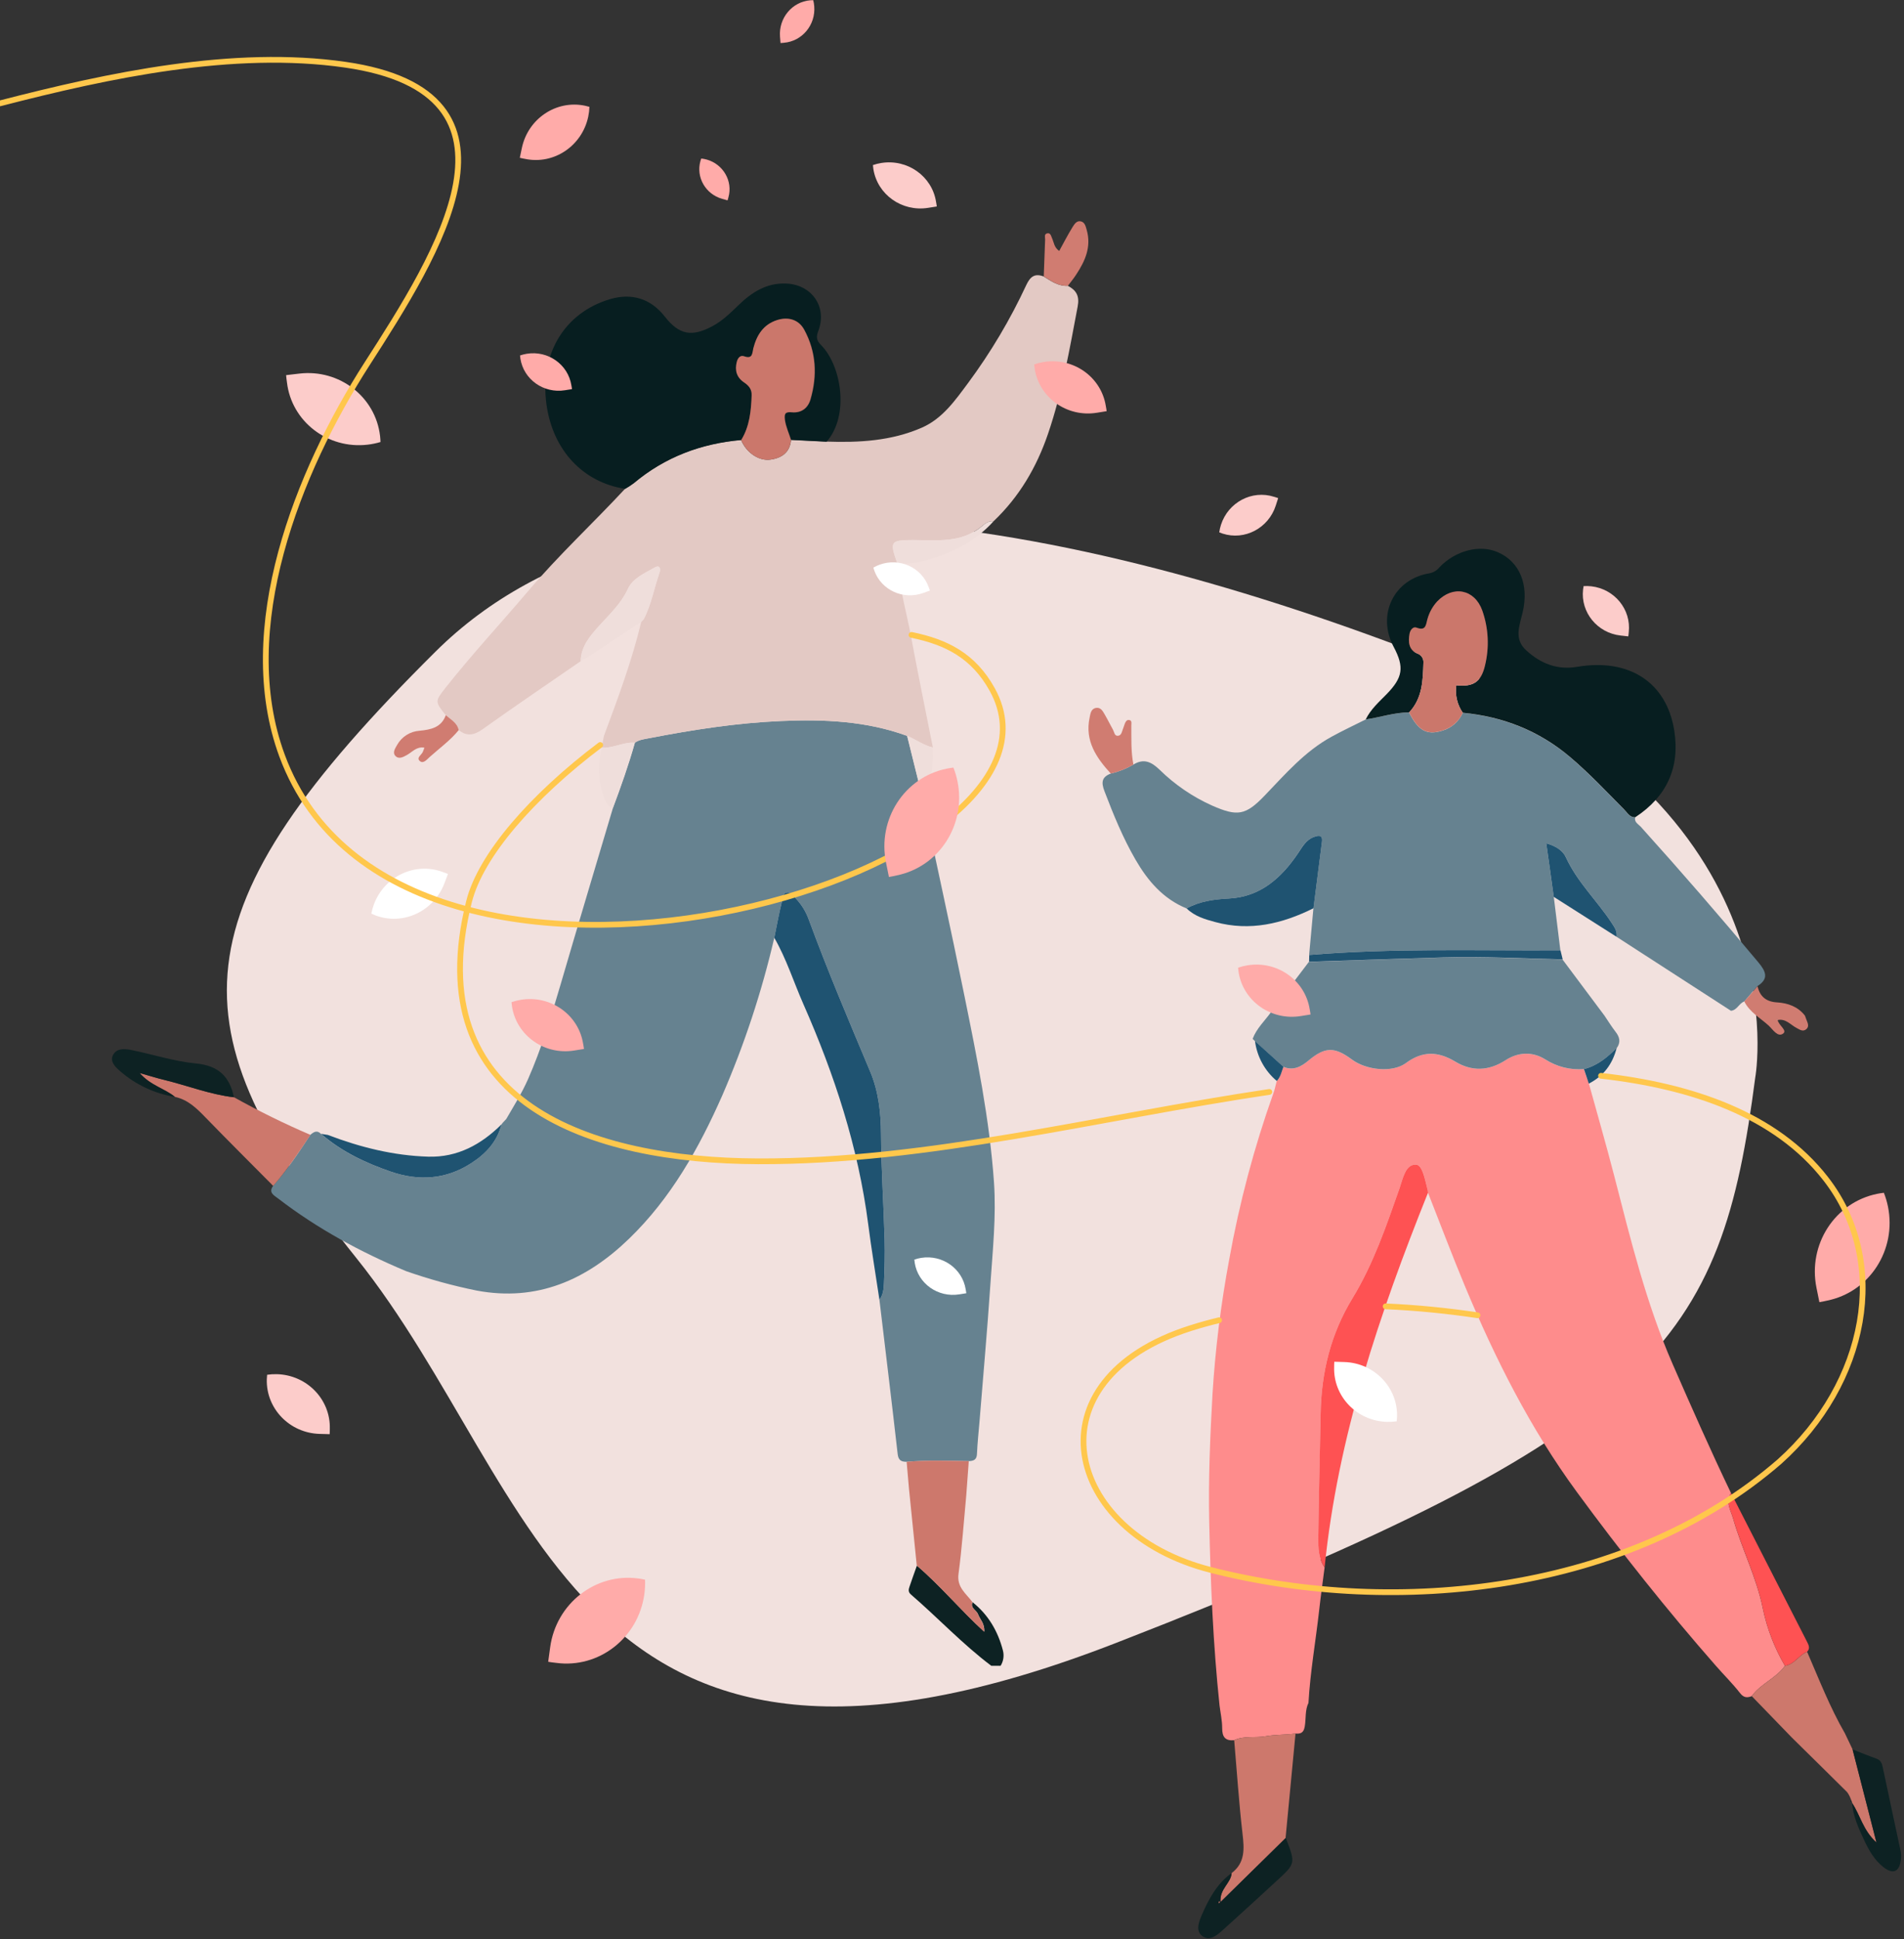 <svg width="663" height="675" viewBox="0 0 663 675" fill="none" xmlns="http://www.w3.org/2000/svg">
<rect x="0" y="0" width="663" height="675" fill="#333333" stroke="none"/>
<g clip-path="url(#clip0_41_1490)">
<path d="M611.197 375.101C611.197 375.101 628.68 280.108 500.471 229.969C372.261 179.83 226.568 152.39 151.621 226.853C60.817 317.035 59.327 357.214 124.041 437.843C188.756 518.472 199.259 645.513 388.66 571.863C578.061 498.213 599.271 466.978 611.197 375.101Z" fill="#F2E1DE"/>
<path d="M338.675 557.709C344.169 562.09 347.51 567.837 349.241 574.542C349.467 575.434 349.512 576.362 349.372 577.271C349.233 578.18 348.912 579.051 348.429 579.834H345.177C335.188 572.315 326.645 563.171 317.209 555.027C316.119 554.084 316.396 553.19 316.745 552.166C317.558 549.727 318.436 547.354 319.281 544.956C327.507 551.963 334.408 560.359 342.731 567.967C342.95 565.122 341.227 563.7 340.561 561.871C340.016 560.432 337.765 559.766 338.675 557.709Z" fill="#0D2223"/>
<path d="M320.931 276.413C325.898 299.757 331.035 323.06 335.79 346.444C340.171 367.992 344.584 389.572 346.12 411.55C346.933 423.409 345.665 435.3 344.86 447.151C343.788 463.042 342.357 478.908 341.081 494.79C340.772 498.553 340.349 502.316 340.195 506.088C340.114 508.144 339.008 508.526 337.35 508.591C330.132 508.469 322.923 508.217 315.713 508.827C313.925 508.827 312.836 508.388 312.584 506.153C310.552 488.271 308.365 470.332 306.228 452.426C307.52 450.744 307.707 448.761 307.805 446.737C308.048 441.657 308.178 436.609 308.032 431.497C307.691 419.239 306.837 407.007 306.78 394.741C306.74 387.426 305.927 379.932 303.009 373.007C295.604 355.385 288.135 337.804 281.535 319.857C280.544 317.189 279.017 314.752 277.048 312.697C276.17 311.762 275.374 310.258 273.797 310.738C272.423 311.152 272.545 312.745 272.285 313.826C271.285 318.004 270.489 322.231 269.619 326.433C265.255 345.231 259.193 363.595 251.51 381.298C243.382 399.708 233.628 417.102 218.997 431.228C204.229 445.485 187.062 453.174 165.986 449.224C157.652 447.534 149.442 445.277 141.415 442.469C125.541 435.813 110.528 427.701 96.841 417.175C95.418 416.078 93.402 415.159 95.093 412.794C99.97 407.259 104.034 401.154 108.049 395.034C109.195 394.051 110.366 393.246 111.756 394.676C118.9 400.862 127.248 404.812 136.14 407.844C145.893 411.184 155.273 410.55 163.987 404.95C169.01 401.699 173.106 397.505 174.61 391.393L175.081 390.791L176.276 389.523C178.893 385.004 181.681 380.582 183.803 375.787C188.558 365.017 191.931 353.841 195.247 342.551C201.213 322.109 207.35 301.724 213.413 281.314C216.226 273.804 218.908 266.245 221.086 258.515C222.574 257.466 224.337 257.288 226.044 256.954C241.26 254.012 256.533 251.622 272.074 250.964C287.021 250.322 301.7 250.964 315.9 256.15C317.569 262.907 319.246 269.661 320.931 276.413Z" fill="#668290"/>
<path d="M315.868 256.15C301.668 250.972 286.989 250.322 272.041 250.972C256.5 251.631 241.228 254.02 226.012 256.963C224.313 257.296 222.541 257.475 221.054 258.523C217.063 258.206 213.47 260.555 209.487 260.246L210.3 256.142C215.177 243.055 220.054 229.994 223.305 216.395L224.118 215.583C226.816 210.454 227.751 204.724 229.653 199.326C230.068 198.14 229.864 196.441 227.938 197.555C224.476 199.562 220.363 201.22 218.632 204.992C216.299 210.064 212.414 213.656 208.805 217.639C205.594 221.183 202.302 224.881 202.197 230.156C190.817 237.992 179.438 245.713 168.205 253.728C165.165 255.914 162.654 256.451 159.695 254.126C159.175 251.549 156.931 250.452 155.2 248.924C151.396 244.169 151.38 244.153 155.371 239.113C164.49 227.604 174.496 216.842 183.99 205.658C194.556 193.19 206.561 182.087 217.656 170.139C218.698 169.546 219.703 168.889 220.664 168.172C231.506 159.093 244.097 154.354 258.053 153.143C259.833 157.467 264.141 160.547 268.286 159.979C272.187 159.45 275.089 157.483 275.447 153.086L287.728 153.712C299.108 154.11 310.438 153.5 321.053 148.835C328.255 145.665 332.652 139.293 337.155 133.245C345.025 122.606 351.8 111.198 357.378 99.197C358.776 96.222 360.352 95.092 363.417 96.238C366.018 97.864 368.537 99.668 371.829 99.489C374.804 101.042 375.967 103.033 375.251 106.74C372.431 121.63 369.862 136.578 364.937 150.997C360.962 162.645 354.923 172.943 345.933 181.477C344.308 181.233 343.072 182.193 341.975 183.103C334.79 189.175 326.166 187.98 317.786 187.98C310.113 187.98 309.755 188.5 312.364 195.831C312.405 195.937 312.559 196.01 312.665 196.1C313.112 204.602 315.599 212.746 317.136 221.061C319.574 234.123 322.248 247.136 324.833 260.173C321.565 259.458 318.924 257.353 315.868 256.15Z" fill="#E3C9C4"/>
<path d="M258.093 153.167C244.105 154.403 231.515 159.117 220.704 168.196C219.743 168.913 218.739 169.57 217.697 170.163C202.993 167.92 192.5 156.703 190.297 140.821C187.859 123.264 196.523 108.861 212.397 104.139C220.013 101.879 226.621 103.968 231.49 110.186C236.481 116.55 240.829 117.379 248.023 113.567C251.558 111.698 254.306 108.959 257.126 106.252C261.694 101.822 266.798 98.481 273.553 98.685C282.632 98.961 288.183 106.813 284.932 115.225C284.119 117.387 284.355 118.55 285.891 120.102C293.093 127.361 295.799 144.795 287.818 153.76L275.528 153.135C274.813 150.843 273.772 148.689 273.415 146.226C273.09 143.926 273.577 143.34 275.853 143.552C279.104 143.852 281.413 142.097 282.299 139.097C284.737 130.75 284.323 122.516 280.12 114.786C278.194 111.243 274.528 110.21 270.651 111.462C265.88 112.998 263.612 116.664 262.434 121.216C261.979 122.979 262.198 125.142 259.182 124.044C257.825 123.565 256.988 124.678 256.655 126.028C255.915 128.962 256.655 131.416 259.15 133.123C260.776 134.245 261.913 135.472 261.832 137.651C261.531 143.048 261.036 148.388 258.093 153.167Z" fill="#071E20"/>
<path d="M316.518 518.191L315.705 508.827C322.915 508.217 330.124 508.469 337.342 508.591C337.049 512.607 336.754 516.619 336.456 520.629C335.594 529.716 334.977 538.836 333.766 547.874C333.132 552.589 336.488 554.718 338.642 557.709C337.732 559.766 339.984 560.432 340.512 561.871C341.178 563.7 342.901 565.122 342.682 567.967C334.359 560.359 327.458 551.963 319.233 544.956C318.338 536.032 317.434 527.11 316.518 518.191Z" fill="#CD786C"/>
<path d="M108.09 395.034C104.026 401.154 99.962 407.226 95.134 412.794C87.29 404.885 79.398 397.042 71.644 389.052C68.555 385.866 65.491 382.793 60.947 381.818C57.338 378.859 52.396 377.843 48.641 373.495C52.055 374.454 54.607 375.267 57.2 375.892C65.328 377.851 73.131 380.964 81.487 381.94C90.122 386.761 99.002 391.132 108.09 395.034Z" fill="#CD786C"/>
<path d="M81.454 381.94C73.099 380.964 65.279 377.876 57.167 375.893C54.575 375.267 52.022 374.454 48.609 373.495C52.364 377.843 57.306 378.859 60.914 381.818C53.854 380.672 47.255 377.575 41.862 372.877C40.277 371.544 38.254 369.626 39.278 367.407C40.472 364.806 43.342 365.009 45.723 365.489C53.25 367.025 60.663 369.439 68.246 370.179C76.065 370.918 79.983 374.73 81.454 381.94Z" fill="#0D2223"/>
<path d="M114.17 395.05C125.427 399.35 137.026 402.252 149.12 402.618C159.256 402.918 167.555 398.407 174.61 391.393C173.106 397.505 169.01 401.724 163.987 404.95C155.273 410.551 145.869 411.185 136.14 407.844C127.288 404.812 118.941 400.862 111.796 394.677L114.17 395.05Z" fill="#1F5371"/>
<path d="M202.205 230.156C202.31 224.881 205.602 221.215 208.813 217.639C212.422 213.656 216.307 210.064 218.64 204.992C220.371 201.22 224.484 199.562 227.946 197.555C229.873 196.441 230.076 198.14 229.661 199.326C227.759 204.723 226.825 210.454 224.126 215.583L223.313 216.395C217.299 220.389 211.281 224.374 205.261 228.352C204.318 229.026 203.245 229.555 202.205 230.156Z" fill="#EFDEDB"/>
<path d="M371.862 99.473C368.611 99.684 366.05 97.848 363.449 96.222C363.606 91.93 363.766 87.636 363.929 83.339C363.929 82.591 363.539 81.518 364.563 81.25C365.823 80.917 365.977 82.136 366.351 82.957C367.001 84.388 367.05 86.135 368.83 87.354C370.358 84.583 371.781 81.795 373.422 79.137C374.081 78.072 374.926 76.609 376.536 77.097C377.787 77.479 378.072 78.852 378.405 80.031C380.087 85.891 377.869 90.841 374.755 95.564C373.878 96.937 372.829 98.165 371.862 99.473Z" fill="#D07C71"/>
<path d="M312.673 196.108C312.568 196.018 312.413 195.945 312.373 195.839C309.763 188.524 310.121 188.004 317.794 187.988C326.174 187.988 334.798 189.199 341.983 183.111C343.08 182.176 344.291 181.217 345.941 181.485C339.309 188.801 330.831 192.865 321.452 195.303C318.588 196.046 315.624 196.317 312.673 196.108Z" fill="#EFDEDB"/>
<path d="M155.233 248.948C156.964 250.476 159.207 251.574 159.727 254.15C156.801 257.719 153.062 260.425 149.649 263.473C148.689 264.335 147.446 265.912 146.259 264.961C144.772 263.758 146.877 262.758 147.275 261.62C147.405 261.246 147.56 260.88 147.795 260.263C145.081 259.751 143.585 261.766 141.699 262.799C140.391 263.514 138.879 264.424 137.635 263.075C136.603 261.888 137.635 260.466 138.261 259.336C139.048 257.913 140.18 256.711 141.554 255.842C142.928 254.973 144.498 254.463 146.121 254.362C149.966 253.988 153.68 253.272 155.233 248.948Z" fill="#D07C71"/>
<path d="M315.868 256.15C318.924 257.353 321.557 259.458 324.808 260.214C324.808 261.295 324.808 262.376 324.865 263.465C324.662 268.139 324.223 272.739 320.899 276.47C319.241 269.68 317.564 262.907 315.868 256.15Z" fill="#EFDEDB"/>
<path d="M306.228 452.426C304.911 443.64 303.448 434.87 302.31 426.051C298.856 399.366 290.597 374.104 279.779 349.59C276.381 341.876 273.854 333.773 269.619 326.425C270.489 322.223 271.245 317.996 272.285 313.818C272.545 312.737 272.423 311.144 273.797 310.73C275.374 310.258 276.17 311.754 277.048 312.689C279.017 314.744 280.544 317.181 281.535 319.849C288.135 337.796 295.604 355.377 303.009 372.999C305.927 379.924 306.74 387.394 306.78 394.733C306.837 406.999 307.691 419.231 308.032 431.488C308.178 436.601 308.032 441.648 307.805 446.729C307.707 448.761 307.52 450.744 306.228 452.426Z" fill="#1F5371"/>
<path d="M213.381 281.314C211.121 280.404 210.568 278.291 209.902 276.307C208.114 271 208.276 265.627 209.487 260.238C213.47 260.547 217.063 258.198 221.054 258.515C218.875 266.245 216.193 273.804 213.381 281.314Z" fill="#EFDEDB"/>
<path d="M175.049 390.775L176.236 389.507L175.049 390.775Z" fill="#1F5371"/>
<path d="M258.093 153.167C261.036 148.388 261.531 143.048 261.727 137.61C261.808 135.432 260.702 134.204 259.044 133.083C256.508 131.376 255.793 128.921 256.549 125.987C256.882 124.638 257.719 123.548 259.077 124.004C262.125 125.101 261.905 122.939 262.328 121.175C263.507 116.64 265.774 112.974 270.545 111.421C274.423 110.17 278.088 111.202 280.015 114.746C284.217 122.476 284.631 130.709 282.193 139.057C281.307 142.056 279.031 143.812 275.747 143.511C273.496 143.3 273.008 143.885 273.309 146.185C273.667 148.624 274.707 150.802 275.422 153.094C275.073 157.491 272.171 159.458 268.27 159.987C264.149 160.572 259.873 157.499 258.093 153.167Z" fill="#CB776B"/>
<path d="M223.338 216.42L224.15 215.607L223.338 216.42Z" fill="#FEFEFE"/>
<path d="M636.259 452.713C650.995 449.732 660.469 435.093 657.419 420.015C657.079 418.336 656.599 416.724 655.993 415.187C655.225 415.274 654.454 415.395 653.682 415.551C638.946 418.531 629.472 433.171 632.522 448.249C632.862 449.927 633.537 453.263 633.537 453.263C634.305 453.176 635.487 452.869 636.259 452.713Z" fill="#FFABA9"/>
<path d="M193.64 578.816C208.537 580.845 222.296 570.134 224.373 554.891C224.604 553.195 224.681 551.514 224.614 549.863C223.859 549.693 223.091 549.553 222.311 549.447C207.414 547.418 193.655 558.129 191.578 573.372C191.347 575.068 190.888 578.441 190.888 578.441C191.642 578.611 192.86 578.71 193.64 578.816Z" fill="#FFABA9"/>
<path d="M114.845 497.326C115.121 487.115 106.875 478.609 96.428 478.327C95.265 478.296 94.124 478.367 93.014 478.534C92.954 479.056 92.917 479.585 92.902 480.12C92.626 490.33 100.872 498.836 111.32 499.118C112.482 499.15 114.794 499.212 114.794 499.212C114.854 498.69 114.831 497.86 114.845 497.326Z" fill="#FCCCCA"/>
<path d="M385.049 141.264C383.429 131.179 373.751 124.347 363.432 126.005C362.283 126.189 361.175 126.471 360.115 126.84C360.153 127.364 360.214 127.891 360.299 128.419C361.919 138.504 371.598 145.336 381.917 143.678C383.065 143.494 385.349 143.127 385.349 143.127C385.31 142.603 385.134 141.792 385.049 141.264Z" fill="#FFABA9"/>
<path d="M272.965 14.887C279.328 14.371 284.058 8.676 283.53 2.165C283.472 1.441 283.35 0.736 283.172 0.058C282.844 0.056 282.513 0.068 282.179 0.095C275.817 0.611 271.087 6.307 271.614 12.817C271.673 13.542 271.79 14.982 271.79 14.982C272.118 14.984 272.632 14.914 272.965 14.887Z" fill="#FFABA9"/>
<path d="M253.642 68.707C255.244 63.078 251.873 57.185 246.113 55.545C245.472 55.363 244.828 55.241 244.189 55.176C244.081 55.457 243.985 55.745 243.901 56.04C242.299 61.67 245.67 67.563 251.43 69.202C252.071 69.385 253.346 69.748 253.346 69.748C253.453 69.466 253.558 69.002 253.642 68.707Z" fill="#FFABA9"/>
<path d="M443.656 172.929C435.977 170.451 427.697 174.811 425.161 182.669C424.879 183.543 424.68 184.424 424.56 185.302C424.942 185.464 425.335 185.61 425.737 185.739C433.416 188.217 441.696 183.857 444.232 176C444.514 175.125 445.075 173.386 445.075 173.386C444.693 173.225 444.059 173.058 443.656 172.929Z" fill="#FCCCCA"/>
<path d="M323.35 204.315C320.897 197.516 313.27 194.039 306.313 196.549C305.539 196.828 304.806 197.17 304.118 197.566C304.213 197.925 304.325 198.283 304.453 198.639C306.906 205.438 314.533 208.915 321.489 206.405C322.264 206.126 323.803 205.571 323.803 205.571C323.707 205.211 323.478 204.671 323.35 204.315Z" fill="white"/>
<path d="M203.049 363.264C201.429 353.179 191.751 346.347 181.432 348.005C180.283 348.189 179.175 348.471 178.115 348.84C178.153 349.364 178.214 349.891 178.299 350.419C179.919 360.504 189.598 367.336 199.917 365.678C201.065 365.494 203.349 365.127 203.349 365.127C203.31 364.603 203.134 363.792 203.049 363.264Z" fill="#FFABA9"/>
<path d="M99.921 133.093C101.509 146.697 114.081 156.409 128.002 154.784C129.551 154.604 131.052 154.29 132.493 153.857C132.472 153.152 132.421 152.443 132.338 151.731C130.75 138.126 118.178 128.414 104.258 130.039C102.708 130.22 99.628 130.579 99.628 130.579C99.649 131.283 99.838 132.38 99.921 133.093Z" fill="#FCCCCA"/>
<path d="M154.213 303.55C144.656 299.943 133.918 304.946 130.227 314.724C129.817 315.812 129.511 316.913 129.304 318.017C129.778 318.244 130.265 318.453 130.766 318.642C140.322 322.249 151.06 317.246 154.751 307.468C155.162 306.38 155.978 304.216 155.978 304.216C155.505 303.989 154.713 303.739 154.213 303.55Z" fill="white"/>
<path d="M182.851 55.31C192.848 57.407 202.691 50.816 204.838 40.588C205.077 39.449 205.21 38.314 205.245 37.192C204.742 37.04 204.228 36.908 203.705 36.798C193.708 34.701 183.864 41.292 181.718 51.52C181.479 52.659 181.004 54.922 181.004 54.922C181.507 55.074 182.328 55.2 182.851 55.31Z" fill="#FFABA9"/>
<path d="M336.268 448.819C335.116 441.579 328.178 436.665 320.771 437.843C319.946 437.974 319.151 438.175 318.39 438.439C318.417 438.815 318.46 439.193 318.52 439.572C319.671 446.812 326.609 451.726 334.017 450.548C334.841 450.417 336.48 450.156 336.48 450.156C336.454 449.78 336.328 449.198 336.268 448.819Z" fill="white"/>
<path d="M325.942 70.224C324.527 61.322 315.996 55.28 306.887 56.728C305.874 56.889 304.896 57.136 303.96 57.461C303.993 57.923 304.046 58.388 304.12 58.854C305.535 67.756 314.066 73.798 323.175 72.35C324.188 72.189 326.204 71.868 326.204 71.868C326.171 71.406 326.017 70.69 325.942 70.224Z" fill="#FCCCCA"/>
<path d="M567.156 220.056C568.044 212.142 562.199 204.991 554.101 204.083C553.2 203.982 552.309 203.962 551.436 204.018C551.355 204.42 551.291 204.828 551.244 205.243C550.357 213.157 556.202 220.308 564.299 221.216C565.2 221.317 566.992 221.518 566.992 221.518C567.073 221.117 567.11 220.471 567.156 220.056Z" fill="#FCCCCA"/>
<path d="M198.96 134.11C197.809 126.871 190.871 121.957 183.464 123.135C182.639 123.266 181.844 123.467 181.082 123.731C181.109 124.107 181.152 124.485 181.213 124.864C182.364 132.104 189.302 137.018 196.709 135.84C197.534 135.709 199.173 135.448 199.173 135.448C199.146 135.072 199.021 134.49 198.96 134.11Z" fill="#FFABA9"/>
<path d="M553.28 377.166C556.247 387.943 559.36 398.681 562.148 409.507C567.837 431.583 573.226 453.724 582.403 474.727C589.003 489.821 595.643 504.882 602.772 519.732C600.731 522.845 602.682 525.738 603.487 528.551C606.502 539.166 611.672 549.082 613.858 559.958C615.328 566.955 617.919 573.669 621.531 579.839C618.459 584.212 613.078 586.065 609.973 590.405C608.347 591.039 607.169 590.966 605.909 589.333C603.332 586.041 600.341 583.082 597.578 579.936C580.46 560.429 564.318 540.109 549.004 519.236C532.878 497.233 520.662 472.971 510.185 447.855C505.674 437.053 501.553 426.088 497.261 415.205C497.257 414.932 497.227 414.66 497.172 414.392C496.302 411.027 495.424 405.516 493.108 405.394C489.369 405.183 488.507 410.312 487.337 413.628C482.72 426.755 478.225 439.971 470.959 451.887C463.343 464.372 460.083 477.832 459.864 492.259C459.653 506.556 459.23 520.862 459.051 535.159C459.051 538.727 459.051 542.434 461.246 545.603C460.612 550.521 459.913 555.43 459.368 560.364C458.165 571.158 456.247 581.871 455.629 592.738C454.369 595.347 454.816 598.249 454.329 600.996C453.93 603.256 452.849 603.532 451.077 603.435C447.631 603.922 444.071 603.744 440.722 604.361C437.057 605.028 433.22 604.101 429.725 605.751C426.644 606.011 425.555 604.573 425.58 601.533C425.58 598.899 424.994 596.266 424.661 593.624C422.418 572.418 421.532 551.114 421.069 529.819C420.744 514.977 421.377 500.127 422.207 485.293C423.184 469.55 425.131 453.882 428.034 438.378C431.562 418.729 436.7 399.403 443.396 380.596C443.892 379.214 444.209 377.751 444.559 376.32C445.9 374.938 446.184 373.069 446.867 371.378C450.346 372.793 453.012 371.378 455.654 369.135C461.4 364.339 464.692 364.348 470.739 368.834C475.714 372.516 484.793 373.532 489.507 370.062C495.359 365.754 500.707 365.933 506.698 369.541C512.493 373.028 518.37 372.85 524.238 369.046C528.627 366.201 533.569 365.981 538.056 368.777C542.056 371.343 546.787 372.528 551.524 372.151C552.126 373.809 552.703 375.491 553.28 377.166Z" fill="#FE8C8C"/>
<path d="M607.388 348.587C605.535 349.237 604.901 351.619 602.747 351.838L562.92 326.089C563.237 324.171 562.18 322.748 561.221 321.269C556.141 313.506 549.224 307.045 545.282 298.429C544.209 296.08 541.77 294.487 538.446 293.552C539.348 300.055 540.202 306.11 541.047 312.182L543.339 330.787C514.176 330.974 484.98 329.974 455.857 332.412C456.355 326.994 456.854 321.575 457.352 316.156C458.336 308.443 459.336 300.713 460.303 293.032C460.628 290.415 458.978 290.829 457.499 291.358C454.751 292.341 453.435 294.82 451.963 297.047C446.144 305.655 438.804 312.206 427.921 312.767C422.694 313.043 417.785 313.702 413.184 316.213C405.056 312.889 399.7 306.646 395.433 299.282C391.027 291.691 387.727 283.603 384.598 275.418C383.411 272.322 383.631 270.485 386.768 269.274C389.537 268.626 392.194 267.572 394.652 266.144C398.261 263.917 400.903 265.153 403.788 267.932C409.102 273.145 415.3 277.373 422.093 280.417C430.912 284.294 433.757 283.823 440.357 276.946C447.558 269.452 454.394 261.503 463.676 256.439C467.561 254.302 471.593 252.424 475.551 250.433C480.607 249.709 485.492 247.994 490.661 247.994C493.839 254.342 496.863 256.025 502.252 254.318C503.817 253.874 505.263 253.088 506.488 252.017C507.712 250.946 508.683 249.616 509.331 248.124C523.369 249.49 535.926 254.415 546.72 263.568C553.41 269.257 559.4 275.63 565.561 281.848C566.651 282.945 567.447 284.571 569.382 284.497C569.008 286.18 570.454 286.838 571.308 287.749C585.272 303.241 598.938 318.99 612.306 334.997C614.972 338.2 615.988 340.687 611.965 343.255L607.388 348.587Z" fill="#668290"/>
<path d="M551.557 372.134C546.819 372.512 542.089 371.327 538.088 368.761C533.61 365.965 528.668 366.185 524.271 369.029C518.402 372.833 512.526 373.012 506.73 369.525C500.74 365.916 495.351 365.738 489.539 370.045C484.825 373.516 475.722 372.484 470.772 368.818C464.724 364.331 461.433 364.323 455.686 369.119C453.044 371.33 450.378 372.776 446.9 371.362L437 362.421L436.187 361.608C437.52 358.032 440.308 355.439 442.494 352.448C446.835 346.507 451.338 340.679 455.775 334.81C471.357 334.306 486.93 333.754 502.512 333.298C516.378 332.9 530.229 333.689 544.087 333.981L558.717 353.554C559.977 355.407 561.156 357.341 562.521 359.097C564.009 360.975 564.44 362.795 562.96 364.835C559.668 368.022 556.19 370.972 551.557 372.134Z" fill="#668290"/>
<path d="M490.678 247.978C485.508 247.978 480.623 249.701 475.568 250.416C477.258 246.93 480.119 244.41 482.761 241.711C488.524 235.827 489.068 232.25 485.272 225.122C479.363 214.003 485.329 201.599 497.733 199.559C499.149 199.304 500.42 198.534 501.301 197.397C506.926 191.561 515.338 189.464 521.621 192.236C529.156 195.568 532.48 203.452 530.204 213.182C529.123 217.79 527.083 222.391 531.432 226.357C536.455 230.966 542.266 233.291 549.2 232.112C567.285 229.04 580.346 237.501 583.004 254.302C585.053 267.209 580.355 277.288 569.422 284.473C567.488 284.546 566.691 282.921 565.602 281.823C559.441 275.605 553.451 269.217 546.761 263.543C535.943 254.367 523.385 249.441 509.372 248.1C507.436 245.318 506.625 241.905 507.104 238.549C513.03 239.175 515.761 237.379 517.094 231.673C518.648 225.34 518.323 218.691 516.159 212.54C513.501 205.062 505.967 203.599 500.431 209.353C498.882 211.056 497.744 213.091 497.107 215.303C496.505 217.165 496.725 219.79 493.254 218.457C492.011 217.977 491.035 219.335 490.816 220.619C490.344 223.439 490.531 226.227 493.563 227.495C494.199 227.707 494.748 228.122 495.127 228.675C495.505 229.228 495.693 229.89 495.66 230.56C495.481 236.778 495.335 243.044 490.678 247.978Z" fill="#071E20"/>
<path d="M624.01 604.882L609.989 590.397C613.094 586.065 618.475 584.212 621.547 579.831C624.872 579.384 626.424 576.108 629.261 574.954C633.414 584.529 637.186 594.283 642.428 603.353L645.086 608.929C647.777 619.406 650.467 629.892 653.418 641.368C648.695 637.085 647.728 631.777 644.94 627.624L645.046 627.697C644.298 627.429 644.347 626.884 644.485 626.242C644.174 625.371 643.739 624.55 643.192 623.804C636.812 617.472 630.407 611.181 624.01 604.882Z" fill="#CD786C"/>
<path d="M429.766 605.735C433.261 604.109 437.081 605.012 440.763 604.345C444.112 603.727 447.672 603.906 451.118 603.418C449.964 615.562 448.807 627.7 447.647 639.832L424.995 662.079C424.604 657.47 428.644 655.503 428.872 651.992C433.635 648.367 433.277 643.539 432.659 638.255C431.408 627.445 430.7 616.578 429.766 605.735Z" fill="#CD786C"/>
<path d="M413.201 316.205C417.801 313.693 422.711 313.035 427.937 312.759C438.82 312.198 446.16 305.647 451.98 297.039C453.475 294.812 454.768 292.333 457.515 291.349C458.994 290.821 460.644 290.407 460.319 293.024C459.352 300.729 458.352 308.467 457.369 316.148C446.518 321.545 435.268 324.227 423.231 320.968C419.589 319.993 415.981 318.944 413.201 316.205Z" fill="#1F5371"/>
<path d="M428.872 651.992C428.644 655.503 424.604 657.47 424.995 662.079L447.648 639.832C447.74 639.93 447.82 640.039 447.883 640.157C451.134 648.643 451.134 648.651 444.518 654.739C438.382 660.372 432.253 666.021 426.051 671.589C423.97 673.458 421.402 675.888 418.679 673.921C416.184 672.109 417.492 668.874 418.533 666.468C420.939 660.941 423.783 655.641 428.872 651.992ZM424.808 662.046L424.564 661.77C424.467 661.923 424.388 662.087 424.328 662.257C424.328 662.322 424.458 662.42 424.539 662.509L424.808 662.046Z" fill="#0D2223"/>
<path d="M644.94 627.616C647.761 631.769 648.695 637.077 653.418 641.36C650.467 629.883 647.777 619.414 645.086 608.921C647.826 610.002 650.54 611.156 653.32 612.124C654.84 612.652 655.287 613.668 655.588 615.099C657.628 624.852 659.758 634.525 661.814 644.246C662.018 645.301 662.049 646.383 661.903 647.448C661.375 651.577 659.189 652.512 655.897 649.968C652.605 647.424 650.67 643.856 648.972 640.214C647.102 636.175 645.249 632.135 644.94 627.616Z" fill="#0D2223"/>
<path d="M394.669 266.136C392.21 267.563 389.553 268.618 386.784 269.265C381.753 263.755 377.713 257.886 379.412 249.815C379.713 248.393 379.876 246.686 381.696 246.409C383.322 246.165 384.021 247.572 384.687 248.718C385.703 250.457 386.589 252.278 387.573 254.033C388.012 254.846 388.061 256.114 389.158 256.122C390.466 256.122 390.621 254.765 391.003 253.798C391.255 253.172 391.434 252.522 391.677 251.896C391.921 251.27 392.303 250.563 393.043 250.612C394.254 250.685 393.937 251.725 393.945 252.457C393.978 257.033 393.783 261.617 394.669 266.136Z" fill="#D07C71"/>
<path d="M544.152 333.94C530.294 333.648 516.444 332.859 502.577 333.258C486.996 333.713 471.422 334.266 455.841 334.77L455.898 332.412C485.02 329.974 514.216 330.974 543.38 330.787C543.616 331.835 543.876 332.892 544.152 333.94Z" fill="#1F5371"/>
<path d="M607.388 348.587L612.005 343.296C612.818 346.913 615.037 348.685 618.751 348.912C622.588 349.14 626.067 350.384 628.505 353.529C628.692 354.033 628.863 354.529 629.058 355.025C629.497 356.138 630.074 357.341 628.936 358.276C627.798 359.211 626.684 358.398 625.685 357.87C623.506 356.772 621.856 354.439 618.955 355.073L618.711 354.643C618.711 354.724 618.662 354.838 618.711 354.87C618.803 354.939 618.904 354.993 619.012 355.033C619.288 356.862 622.433 358.625 620.93 359.755C619.044 361.186 617.337 358.357 615.898 357.016C612.964 354.326 609.258 352.342 607.388 348.587Z" fill="#D07C71"/>
<path d="M644.469 626.258C644.33 626.868 644.282 627.445 645.029 627.713L644.469 626.258Z" fill="#0D2223"/>
<path d="M437.008 362.389L446.908 371.33C446.258 373.028 445.941 374.89 444.599 376.271C440.419 372.758 437.71 367.804 437.008 362.389Z" fill="#1F5371"/>
<path d="M629.245 574.946C626.376 576.116 624.856 579.392 621.531 579.823C617.919 573.653 615.328 566.939 613.858 559.942C611.672 549.066 606.543 539.15 603.487 528.535C602.674 525.722 600.732 522.845 602.772 519.716C611.626 537.056 620.48 554.374 629.334 571.67C629.919 572.833 630.31 573.889 629.245 574.946Z" fill="#FE5253"/>
<path d="M551.557 372.134C556.19 370.972 559.685 368.022 562.936 364.819C561.513 370.354 558.408 374.573 553.239 377.19C552.703 375.491 552.125 373.809 551.557 372.134Z" fill="#1F5371"/>
<path d="M497.237 415.197C480.347 457.316 465.822 500.086 461.246 545.604C459.059 542.434 459.019 538.727 459.051 535.159C459.197 520.862 459.62 506.556 459.864 492.259C460.083 477.832 463.343 464.372 470.959 451.887C478.225 439.971 482.72 426.755 487.337 413.628C488.507 410.312 489.369 405.183 493.108 405.394C495.4 405.516 496.278 411.027 497.172 414.392C497.218 414.658 497.24 414.927 497.237 415.197Z" fill="#FE5253"/>
<path d="M490.678 247.978C495.335 243.044 495.481 236.778 495.66 230.576C495.693 229.906 495.505 229.244 495.127 228.691C494.748 228.138 494.199 227.724 493.563 227.512C490.531 226.244 490.312 223.448 490.816 220.635C491.035 219.351 492.011 217.994 493.254 218.473C496.725 219.806 496.505 217.181 497.107 215.319C497.744 213.108 498.882 211.072 500.431 209.37C505.95 203.599 513.501 205.078 516.159 212.54C518.322 218.689 518.647 225.334 517.094 231.665C515.761 237.355 513.03 239.167 507.104 238.541C506.618 241.894 507.42 245.306 509.348 248.092C508.7 249.584 507.728 250.913 506.504 251.984C505.28 253.055 503.833 253.841 502.268 254.285C496.879 256.009 493.856 254.326 490.678 247.978Z" fill="#CB776B"/>
<path d="M562.912 326.081L541.039 312.182C540.226 306.11 539.34 300.038 538.438 293.552C541.762 294.479 544.201 296.072 545.274 298.429C549.216 307.045 556.133 313.507 561.213 321.269C562.172 322.74 563.229 324.162 562.912 326.081Z" fill="#1F5371"/>
<path d="M424.808 662.022L424.539 662.485C424.458 662.396 424.312 662.298 424.328 662.233C424.388 662.062 424.467 661.899 424.564 661.745L424.808 662.022Z" fill="#CD786C"/>
<path d="M619.003 355.065C618.896 355.026 618.795 354.971 618.703 354.903C618.703 354.903 618.703 354.756 618.703 354.675L618.947 355.106L619.003 355.065Z" fill="#F9F2F1"/>
<path d="M0 35.975C37.795 26.218 81.201 16.896 120.26 22.531C188.312 32.337 152.444 88.369 127.768 126.735C103.802 164.014 81.843 218.78 98.221 263.048C139.414 374.351 381.724 305.314 345.5 240C338.987 228.255 329.571 223.484 317.404 221M557.5 374.467C589.112 378.032 618.39 387.986 635.736 410.305C658.377 439.448 650 481.5 619.703 508.707C567.417 554.132 486.661 563.078 421.552 546.46C370.243 533.362 357.984 480.227 414.637 462.294C417.865 461.27 421.156 460.358 424.5 459.551M442 380.079C382.83 388.879 322.9 404.458 263.991 404.236C205.689 404.008 145.717 384.216 163.31 313.89C167.376 297.634 185.463 277.075 209 259.325M482.5 454.719C493.352 455.181 504.122 456.277 514.5 457.82" stroke="#FFC74C" stroke-width="2" stroke-linecap="round"/>
<path d="M312.259 304.713C326.995 301.732 336.469 287.093 333.419 272.015C333.079 270.336 332.599 268.724 331.993 267.187C331.225 267.274 330.454 267.395 329.682 267.551C314.946 270.531 305.472 285.171 308.522 300.249C308.862 301.927 309.537 305.263 309.537 305.263C310.305 305.176 311.487 304.869 312.259 304.713Z" fill="#FFABA9"/>
<path d="M464.567 475.887C464.265 486.097 472.489 494.624 482.936 494.932C484.098 494.967 485.239 494.898 486.35 494.734C486.411 494.212 486.45 493.683 486.466 493.149C486.767 482.939 478.543 474.412 468.097 474.103C466.934 474.069 464.622 474.001 464.622 474.001C464.561 474.523 464.582 475.352 464.567 475.887Z" fill="white"/>
<path d="M456.049 351.264C454.429 341.179 444.751 334.347 434.432 336.005C433.283 336.189 432.175 336.471 431.115 336.84C431.153 337.364 431.214 337.891 431.299 338.419C432.919 348.504 442.598 355.336 452.917 353.678C454.065 353.494 456.349 353.127 456.349 353.127C456.31 352.603 456.134 351.792 456.049 351.264Z" fill="#FFABA9"/>
</g>
<defs>
<clipPath id="clip0_41_1490">
<rect width="662.947" height="674.651" fill="white"/>
</clipPath>
</defs>
</svg>
